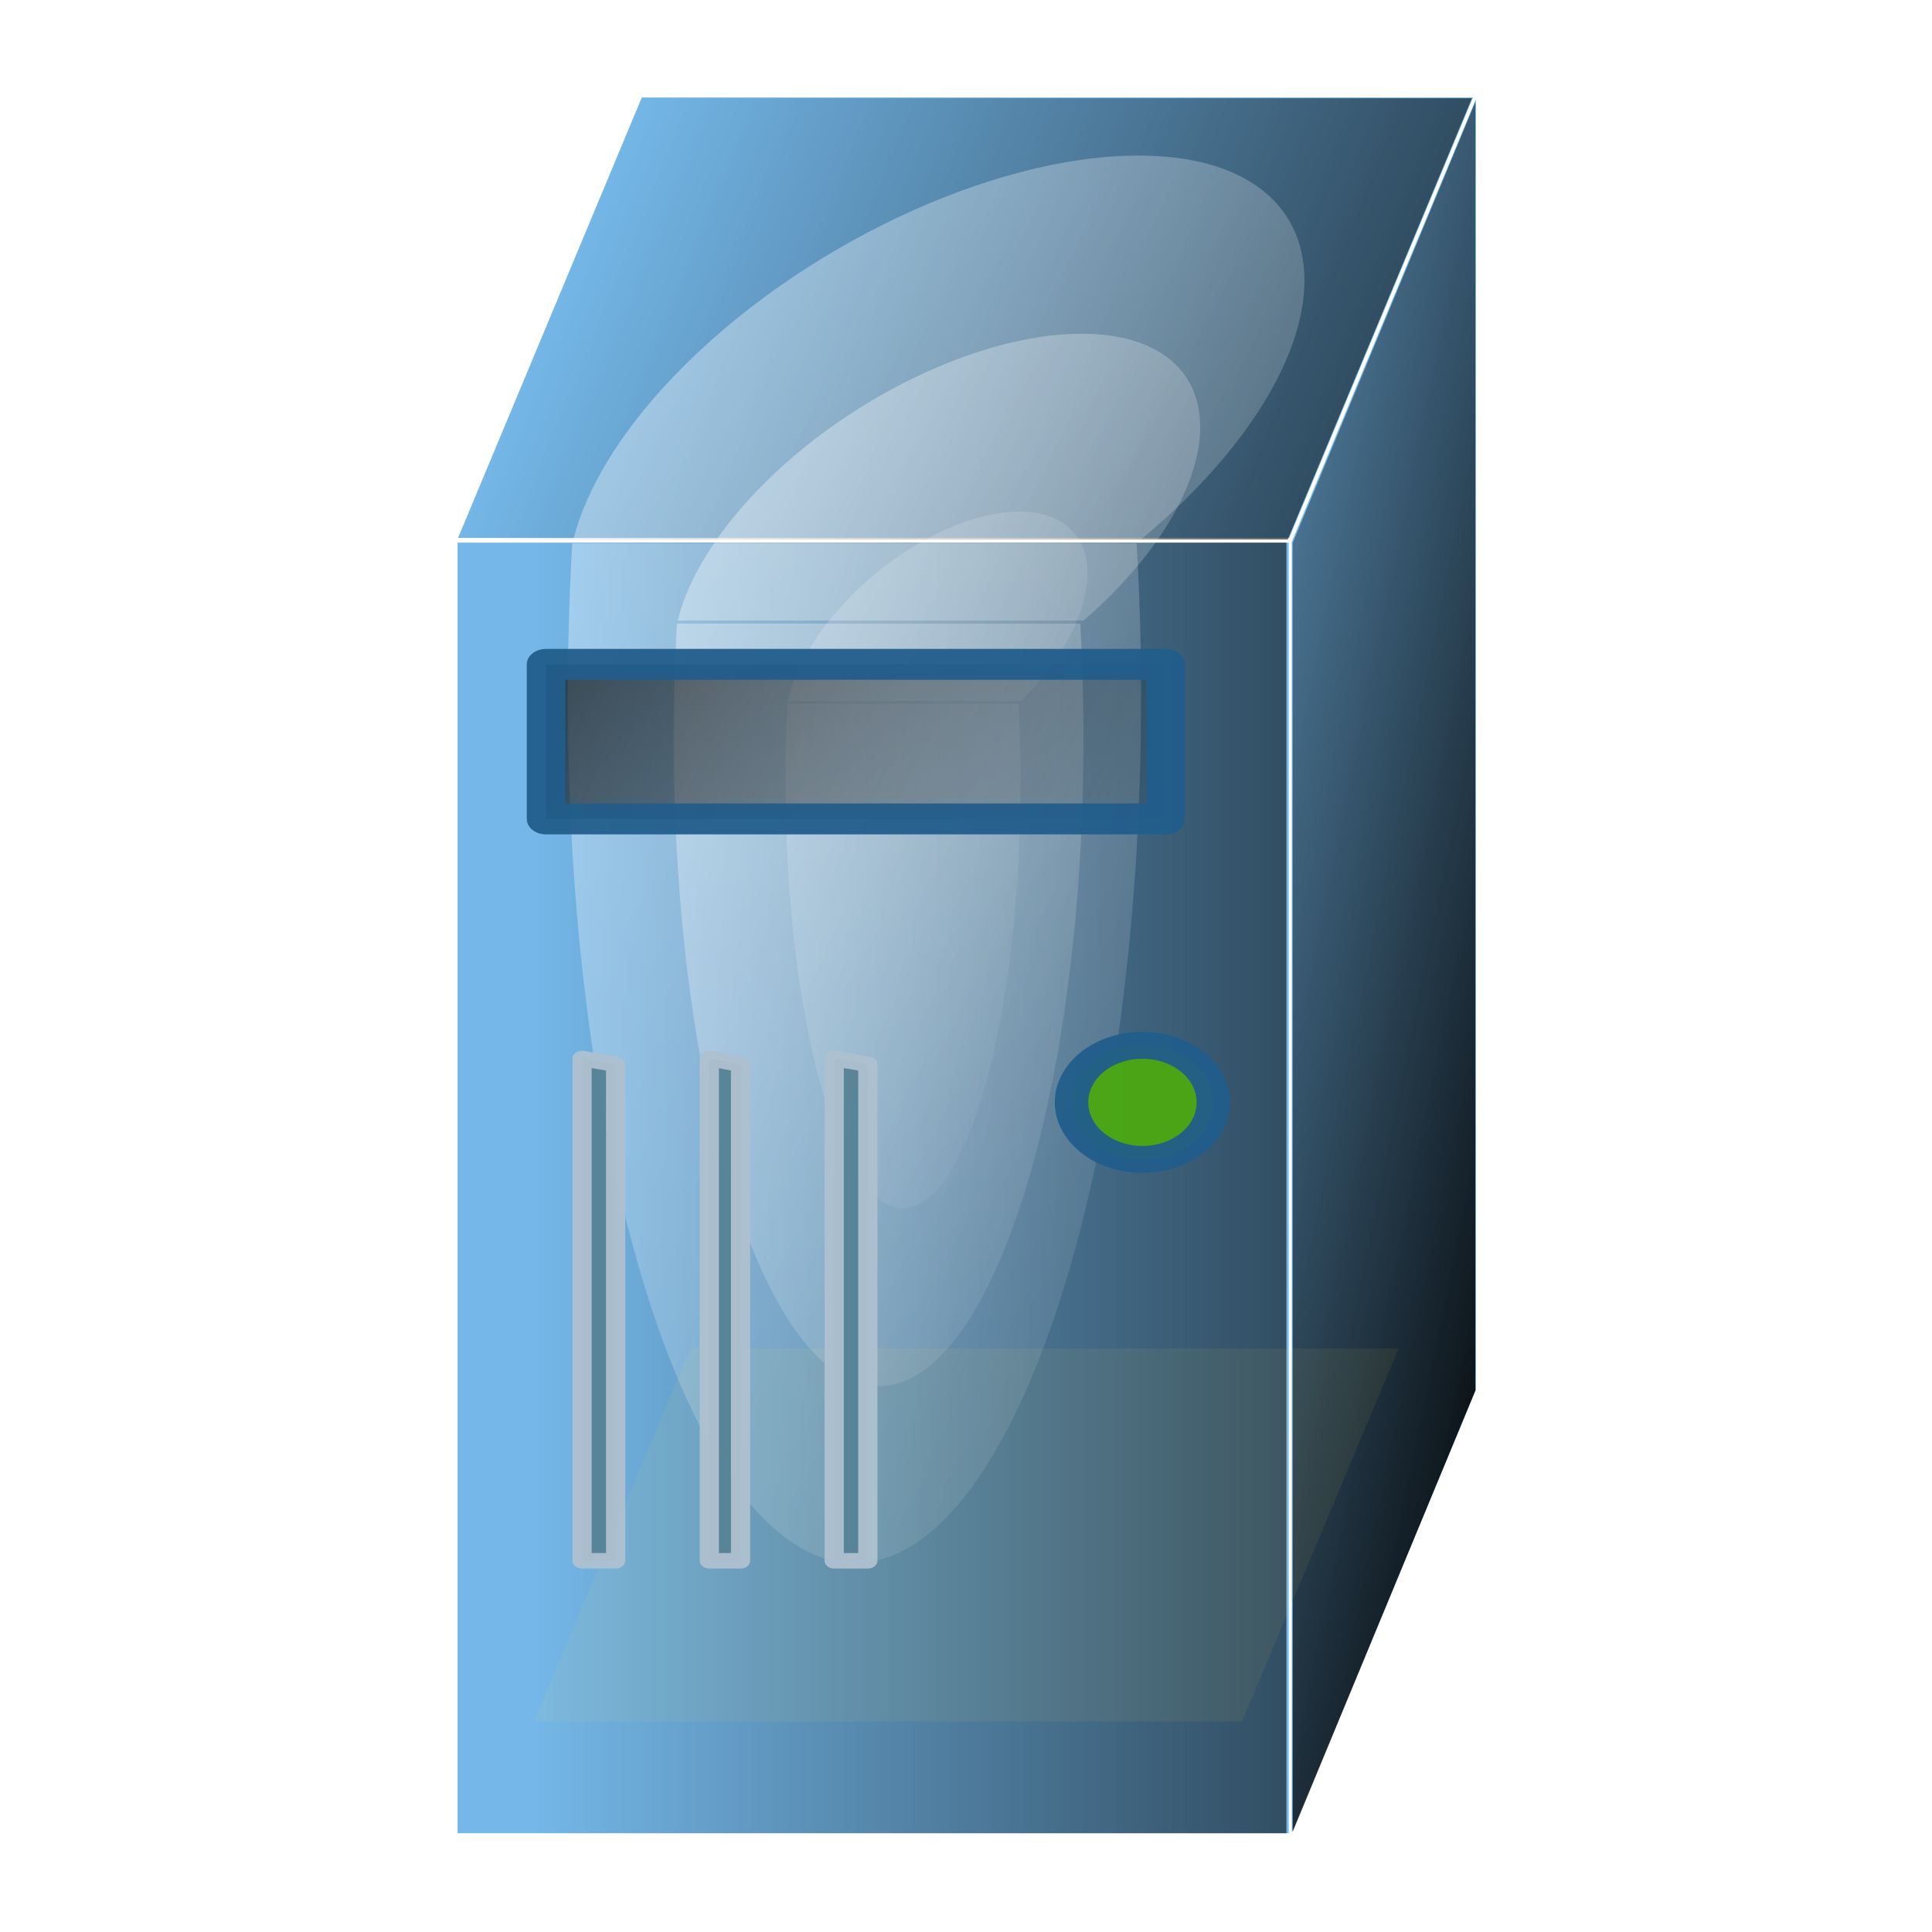 <?xml version="1.0" encoding="UTF-8" standalone="no"?>
<!-- Created with Inkscape (http://www.inkscape.org/) -->
<svg
   xmlns:dc="http://purl.org/dc/elements/1.1/"
   xmlns:cc="http://creativecommons.org/ns#"
   xmlns:rdf="http://www.w3.org/1999/02/22-rdf-syntax-ns#"
   xmlns:svg="http://www.w3.org/2000/svg"
   xmlns="http://www.w3.org/2000/svg"
   xmlns:xlink="http://www.w3.org/1999/xlink"
   xmlns:sodipodi="http://sodipodi.sourceforge.net/DTD/sodipodi-0.dtd"
   xmlns:inkscape="http://www.inkscape.org/namespaces/inkscape"
   width="128"
   height="128"
   id="svg3441"
   sodipodi:version="0.32"
   inkscape:version="0.46"
   version="1.0"
   sodipodi:docname="computer.svg"
   inkscape:output_extension="org.inkscape.output.svg.inkscape">
  <defs
     id="defs3443">
    <filter
       inkscape:collect="always"
       id="filter7361"
       x="-0.332"
       width="1.664"
       y="-0.017"
       height="1.035">
      <feGaussianBlur
         inkscape:collect="always"
         stdDeviation="0.002"
         id="feGaussianBlur7363" />
    </filter>
    <filter
       inkscape:collect="always"
       id="filter7365"
       x="-0.332"
       width="1.664"
       y="-0.017"
       height="1.035">
      <feGaussianBlur
         inkscape:collect="always"
         stdDeviation="0.002"
         id="feGaussianBlur7367" />
    </filter>
    <filter
       inkscape:collect="always"
       id="filter7369"
       x="-0.332"
       width="1.664"
       y="-0.017"
       height="1.035">
      <feGaussianBlur
         inkscape:collect="always"
         stdDeviation="0.002"
         id="feGaussianBlur7371" />
    </filter>
    <filter
       inkscape:collect="always"
       id="filter7347">
      <feGaussianBlur
         inkscape:collect="always"
         stdDeviation="0.001"
         id="feGaussianBlur7349" />
    </filter>
    <filter
       inkscape:collect="always"
       id="filter7331">
      <feGaussianBlur
         inkscape:collect="always"
         stdDeviation="0.002"
         id="feGaussianBlur7333" />
    </filter>
    <linearGradient
       inkscape:collect="always"
       id="linearGradient7323">
      <stop
         style="stop-color:#000000;stop-opacity:1;"
         offset="0"
         id="stop7325" />
      <stop
         style="stop-color:#000000;stop-opacity:0;"
         offset="1"
         id="stop7327" />
    </linearGradient>
    <linearGradient
       inkscape:collect="always"
       xlink:href="#linearGradient7323"
       id="linearGradient7418"
       gradientUnits="userSpaceOnUse"
       x1="-6.034"
       y1="-7.167"
       x2="-5.637"
       y2="-6.945" />
    <filter
       inkscape:collect="always"
       id="filter4289"
       x="-0.068"
       width="1.136"
       y="-0.265"
       height="1.531">
      <feGaussianBlur
         inkscape:collect="always"
         stdDeviation="0.031"
         id="feGaussianBlur4291" />
    </filter>
    <linearGradient
       inkscape:collect="always"
       xlink:href="#linearGradient4039"
       id="linearGradient7416"
       gradientUnits="userSpaceOnUse"
       x1="-1.3458686e-06"
       y1="0.257"
       x2="100.016"
       y2="102.451" />
    <linearGradient
       inkscape:collect="always"
       xlink:href="#linearGradient4039"
       id="linearGradient7414"
       gradientUnits="userSpaceOnUse"
       x1="-1.3458686e-06"
       y1="0.257"
       x2="100.016"
       y2="102.451" />
    <filter
       inkscape:collect="always"
       id="filter4055"
       x="-0.115"
       width="1.23"
       y="-0.102"
       height="1.204">
      <feGaussianBlur
         inkscape:collect="always"
         stdDeviation="3.954"
         id="feGaussianBlur4057" />
    </filter>
    <linearGradient
       inkscape:collect="always"
       id="linearGradient4039">
      <stop
         style="stop-color:#ffffff;stop-opacity:1;"
         offset="0"
         id="stop4041" />
      <stop
         style="stop-color:#ffffff;stop-opacity:0;"
         offset="1"
         id="stop4043" />
    </linearGradient>
    <linearGradient
       inkscape:collect="always"
       xlink:href="#linearGradient4039"
       id="linearGradient7412"
       gradientUnits="userSpaceOnUse"
       x1="-1.3458686e-06"
       y1="0.257"
       x2="100.016"
       y2="102.451" />
    <linearGradient
       inkscape:collect="always"
       id="linearGradient3258">
      <stop
         style="stop-color:#000000;stop-opacity:1;"
         offset="0"
         id="stop3260" />
      <stop
         style="stop-color:#000000;stop-opacity:0;"
         offset="1"
         id="stop3262" />
    </linearGradient>
    <linearGradient
       inkscape:collect="always"
       xlink:href="#linearGradient3258"
       id="linearGradient7410"
       gradientUnits="userSpaceOnUse"
       gradientTransform="matrix(0.824,0,0,1.146,-2.723,-3.002)"
       x1="2.223"
       y1="2.671"
       x2="1.529"
       y2="1.545" />
    <linearGradient
       inkscape:collect="always"
       id="linearGradient3248">
      <stop
         style="stop-color:#000000;stop-opacity:1;"
         offset="0"
         id="stop3250" />
      <stop
         style="stop-color:#000000;stop-opacity:0;"
         offset="1"
         id="stop3252" />
    </linearGradient>
    <linearGradient
       inkscape:collect="always"
       xlink:href="#linearGradient3248"
       id="linearGradient7408"
       gradientUnits="userSpaceOnUse"
       x1="1.495"
       y1="0.058"
       x2="0.238"
       y2="0.058" />
    <linearGradient
       inkscape:collect="always"
       id="linearGradient3230">
      <stop
         style="stop-color:#000000;stop-opacity:1;"
         offset="0"
         id="stop3232" />
      <stop
         style="stop-color:#000000;stop-opacity:0;"
         offset="1"
         id="stop3234" />
    </linearGradient>
    <linearGradient
       inkscape:collect="always"
       xlink:href="#linearGradient3230"
       id="linearGradient7406"
       gradientUnits="userSpaceOnUse"
       gradientTransform="matrix(1,0,0,1.149,-1.497,-0.145)"
       x1="1.257"
       y1="0.732"
       x2="0.122"
       y2="0.732" />
    <linearGradient
       inkscape:collect="always"
       xlink:href="#linearGradient6190"
       id="linearGradient6925"
       gradientUnits="userSpaceOnUse"
       gradientTransform="matrix(2.0995535e-2,0,0,2.0995535e-2,1.6493236e-2,-3.1885443e-2)"
       x1="6.675"
       y1="10.141"
       x2="8"
       y2="10.654" />
    <linearGradient
       id="linearGradient3515"
       x1="17.506"
       y1="24.931"
       x2="31.108"
       y2="24.931"
       gradientUnits="userSpaceOnUse">
      <stop
         style="stop-color:#f20000;stop-opacity:0.961;"
         offset="0"
         id="stop3517" />
      <stop
         style="stop-color:#000000;stop-opacity:0;"
         offset="1"
         id="stop3519" />
    </linearGradient>
    <linearGradient
       inkscape:collect="always"
       xlink:href="#linearGradient3515"
       id="linearGradient6923"
       gradientUnits="userSpaceOnUse"
       x1="17.506"
       y1="24.931"
       x2="31.108"
       y2="24.931" />
    <linearGradient
       id="linearGradient6036"
       inkscape:collect="always">
      <stop
         id="stop6038"
         offset="0"
         style="stop-color:#ffffff;stop-opacity:1;" />
      <stop
         id="stop6040"
         offset="1"
         style="stop-color:#ffffff;stop-opacity:0;" />
    </linearGradient>
    <linearGradient
       inkscape:collect="always"
       xlink:href="#linearGradient6036"
       id="linearGradient6921"
       gradientUnits="userSpaceOnUse"
       gradientTransform="matrix(0.981,0,0,0.981,0.384,-0.853)"
       x1="10.502"
       y1="3.61"
       x2="48.799"
       y2="54.698" />
    <linearGradient
       inkscape:collect="always"
       id="linearGradient6256">
      <stop
         style="stop-color:#ffffff;stop-opacity:1;"
         offset="0"
         id="stop6258" />
      <stop
         style="stop-color:#ffffff;stop-opacity:0;"
         offset="1"
         id="stop6260" />
    </linearGradient>
    <linearGradient
       inkscape:collect="always"
       xlink:href="#linearGradient6256"
       id="linearGradient6919"
       gradientUnits="userSpaceOnUse"
       x1="24.938"
       y1="19.219"
       x2="24.938"
       y2="13.46" />
    <linearGradient
       inkscape:collect="always"
       xlink:href="#linearGradient6190"
       id="linearGradient6917"
       gradientUnits="userSpaceOnUse"
       gradientTransform="matrix(2.0995535e-2,0,0,2.0995535e-2,1.6493236e-2,-3.1885443e-2)"
       x1="24.883"
       y1="14.295"
       x2="25.148"
       y2="10.942" />
    <linearGradient
       id="linearGradient6240"
       gradientTransform="scale(1.093,0.915)"
       x1="23.962"
       y1="-40.796"
       x2="130.416"
       y2="-40.796"
       gradientUnits="userSpaceOnUse">
      <stop
         style="stop-color:#1f5fe1;stop-opacity:0.961;"
         offset="0"
         id="stop6242" />
      <stop
         style="stop-color:#3d9bde;stop-opacity:0;"
         offset="1"
         id="stop6244" />
    </linearGradient>
    <linearGradient
       inkscape:collect="always"
       xlink:href="#linearGradient6240"
       id="linearGradient6915"
       gradientUnits="userSpaceOnUse"
       gradientTransform="scale(1.093,0.915)"
       x1="23.962"
       y1="-40.796"
       x2="130.416"
       y2="-40.796" />
    <linearGradient
       inkscape:collect="always"
       id="linearGradient6222">
      <stop
         style="stop-color:#000000;stop-opacity:1;"
         offset="0"
         id="stop6224" />
      <stop
         style="stop-color:#000000;stop-opacity:0;"
         offset="1"
         id="stop6226" />
    </linearGradient>
    <linearGradient
       inkscape:collect="always"
       xlink:href="#linearGradient6222"
       id="linearGradient6913"
       gradientUnits="userSpaceOnUse"
       gradientTransform="matrix(2.0995535e-2,0,0,2.0995535e-2,1.6493236e-2,-3.1885443e-2)"
       x1="24.5"
       y1="17.812"
       x2="24.5"
       y2="26.188" />
    <linearGradient
       id="linearGradient6190">
      <stop
         style="stop-color:#a0670c;stop-opacity:1;"
         offset="0"
         id="stop6192" />
      <stop
         style="stop-color:#e6c99d;stop-opacity:1;"
         offset="1"
         id="stop6194" />
    </linearGradient>
    <linearGradient
       inkscape:collect="always"
       xlink:href="#linearGradient6190"
       id="linearGradient6911"
       gradientUnits="userSpaceOnUse"
       gradientTransform="matrix(2.0995535e-2,0,0,2.0995535e-2,1.6493236e-2,-3.1885443e-2)"
       x1="41.448"
       y1="9.345"
       x2="37.308"
       y2="10.742" />
    <filter
       inkscape:collect="always"
       x="-0.111"
       width="1.222"
       y="-0.507"
       height="2.014"
       id="filter6290">
      <feGaussianBlur
         inkscape:collect="always"
         stdDeviation="2.029"
         id="feGaussianBlur6292" />
    </filter>
    <filter
       inkscape:collect="always"
       id="filter7825"
       x="-0.237"
       width="1.474"
       y="-0.245"
       height="1.489">
      <feGaussianBlur
         inkscape:collect="always"
         stdDeviation="35.474"
         id="feGaussianBlur7827" />
    </filter>
    <linearGradient
       id="linearGradient14625">
      <stop
         style="stop-color:#ffffff;stop-opacity:1;"
         offset="0"
         id="stop14626" />
      <stop
         style="stop-color:#ffffff;stop-opacity:0;"
         offset="1"
         id="stop14627" />
    </linearGradient>
    <linearGradient
       id="linearGradient26051">
      <stop
         style="stop-color:#ffffff;stop-opacity:0.449;"
         offset="0"
         id="stop26052" />
      <stop
         style="stop-color:#ffffff;stop-opacity:0;"
         offset="1"
         id="stop26053" />
    </linearGradient>
    <linearGradient
       id="linearGradient29186">
      <stop
         style="stop-color:#ffffff;stop-opacity:1;"
         offset="0"
         id="stop29187" />
      <stop
         style="stop-color:#ffffff;stop-opacity:0;"
         offset="1"
         id="stop29188" />
    </linearGradient>
    <linearGradient
       id="linearGradient17250">
      <stop
         style="stop-color:#dc0000;stop-opacity:1;"
         offset="0"
         id="stop17251" />
      <stop
         style="stop-color:#ffb200;stop-opacity:1;"
         offset="1"
         id="stop17252" />
    </linearGradient>
    <linearGradient
       id="linearGradient19763">
      <stop
         id="stop19764"
         offset="0"
         style="stop-color:#929292;stop-opacity:1;" />
      <stop
         id="stop19765"
         offset="1"
         style="stop-color:#ffffff;stop-opacity:0;" />
    </linearGradient>
    <inkscape:perspective
       sodipodi:type="inkscape:persp3d"
       inkscape:vp_x="0 : 526.18109 : 1"
       inkscape:vp_y="0 : 1000 : 0"
       inkscape:vp_z="744.09448 : 526.18109 : 1"
       inkscape:persp3d-origin="372.04724 : 350.78739 : 1"
       id="perspective3449" />
  </defs>
  <sodipodi:namedview
     id="base"
     pagecolor="#ffffff"
     bordercolor="#666666"
     borderopacity="1.0"
     gridtolerance="10000"
     guidetolerance="10"
     objecttolerance="10"
     inkscape:pageopacity="0.0"
     inkscape:pageshadow="2"
     inkscape:zoom="3.859375"
     inkscape:cx="64"
     inkscape:cy="64"
     inkscape:document-units="px"
     inkscape:current-layer="layer1"
     showgrid="false"
     inkscape:window-width="1019"
     inkscape:window-height="722"
     inkscape:window-x="237"
     inkscape:window-y="117" />
  <g
     inkscape:label="Layer 1"
     inkscape:groupmode="layer"
     id="layer1">
    <g
       id="g7373"
       transform="matrix(159.126,0,0,128,978.676,945.008)">
      <g
         transform="matrix(0.476,0,0,1,-5.272,-7.379)"
         id="g7296">
        <rect
           style="fill:#3e9ade;fill-opacity:0.718;fill-rule:evenodd;stroke:none;stroke-width:2;stroke-miterlimit:4;stroke-dasharray:none"
           id="rect7117"
           width="0.727"
           height="0.668"
           x="-1.445"
           y="0.277" />
        <rect
           y="-0.741"
           x="-1.244"
           height="0.668"
           width="0.28"
           id="rect7119"
           style="fill:#3e9ade;fill-opacity:0.718;fill-rule:evenodd;stroke:none;stroke-width:2;stroke-miterlimit:4;stroke-dasharray:none"
           transform="matrix(0.575,-0.818,0,1,0,0)" />
        <rect
           y="0.057"
           x="-1.251"
           height="0.279"
           width="0.727"
           id="rect7121"
           style="fill:#3e9ade;fill-opacity:0.718;fill-rule:evenodd;stroke:none;stroke-width:2;stroke-miterlimit:4;stroke-dasharray:none"
           transform="matrix(1,0,-0.576,0.817,0,0)" />
        <rect
           y="0.277"
           x="-1.447"
           height="0.668"
           width="0.727"
           id="rect7123"
           style="fill:url(#linearGradient7406);fill-opacity:1;fill-rule:evenodd;stroke:none;stroke-width:2;stroke-miterlimit:4;stroke-dasharray:none" />
        <g
           id="g7125"
           transform="matrix(1,0,0,0.771,-1.496,7.682713e-3)">
          <rect
             y="0.058"
             x="0.239"
             height="0.337"
             width="0.727"
             id="rect7127"
             style="fill:url(#linearGradient7408);fill-opacity:1;fill-rule:evenodd;stroke:none;stroke-width:2;stroke-miterlimit:4;stroke-dasharray:none"
             transform="matrix(1,0,-0.478,0.879,0,0)" />
        </g>
        <rect
           transform="matrix(0.573,-0.819,0,1,0,0)"
           style="fill:url(#linearGradient7410);fill-opacity:1;fill-rule:evenodd;stroke:none;stroke-width:2;stroke-miterlimit:4;stroke-dasharray:none"
           id="rect7129"
           width="0.279"
           height="0.667"
           x="-1.247"
           y="-0.744" />
        <path
           style="opacity:0.7;fill:url(#linearGradient7412);fill-opacity:1;fill-rule:evenodd;stroke:none;stroke-width:2;stroke-miterlimit:4;stroke-dasharray:none;filter:url(#filter4055)"
           d="M 82.688,10.594 C 66.596,10.621 44.808,16.593 30.812,25.25 C 24.759,28.995 21.051,32.728 19.625,36 L 83.219,36 C 85.473,34.891 87.613,33.725 89.594,32.5 C 105.588,22.606 105.411,12.931 89.188,10.938 C 87.16,10.688 84.986,10.59 82.688,10.594 z M 19.5,36.281 C 19.173,39.57 19,42.95 19,46.406 C 19,78.11 33.383,103.844 51.094,103.844 C 68.804,103.844 83.187,78.11 83.188,46.406 C 83.188,42.95 83.015,39.57 82.688,36.281 L 19.5,36.281 z"
           transform="matrix(7.8125e-3,0,0,7.8125e-3,-1.497,-6.1003e-3)"
           id="path7131" />
        <path
           id="path7133"
           transform="matrix(5.5838051e-3,0,0,5.8413769e-3,-1.362,0.107)"
           d="M 82.688,10.594 C 66.596,10.621 44.808,16.593 30.812,25.25 C 24.759,28.995 21.051,32.728 19.625,36 L 83.219,36 C 85.473,34.891 87.613,33.725 89.594,32.5 C 105.588,22.606 105.411,12.931 89.188,10.938 C 87.16,10.688 84.986,10.59 82.688,10.594 z M 19.5,36.281 C 19.173,39.57 19,42.95 19,46.406 C 19,78.11 33.383,103.844 51.094,103.844 C 68.804,103.844 83.187,78.11 83.188,46.406 C 83.188,42.95 83.015,39.57 82.688,36.281 L 19.5,36.281 z"
           style="opacity:0.7;fill:url(#linearGradient7414);fill-opacity:1;fill-rule:evenodd;stroke:none;stroke-width:2;stroke-miterlimit:4;stroke-dasharray:none;filter:url(#filter4055)" />
        <path
           style="opacity:0.5;fill:url(#linearGradient7416);fill-opacity:1;fill-rule:evenodd;stroke:none;stroke-width:2;stroke-miterlimit:4;stroke-dasharray:none;filter:url(#filter4055)"
           d="M 82.688,10.594 C 66.596,10.621 44.808,16.593 30.812,25.25 C 24.759,28.995 21.051,32.728 19.625,36 L 83.219,36 C 85.473,34.891 87.613,33.725 89.594,32.5 C 105.588,22.606 105.411,12.931 89.188,10.938 C 87.16,10.688 84.986,10.59 82.688,10.594 z M 19.5,36.281 C 19.173,39.57 19,42.95 19,46.406 C 19,78.11 33.383,103.844 51.094,103.844 C 68.804,103.844 83.187,78.11 83.188,46.406 C 83.188,42.95 83.015,39.57 82.688,36.281 L 19.5,36.281 z"
           transform="matrix(3.20346e-3,0,0,3.865537e-3,-1.219,0.22)"
           id="path7135" />
        <rect
           y="-0.653"
           x="-0.163"
           height="0.279"
           width="0.727"
           id="rect7137"
           style="opacity:0.25;fill:#ffdd55;fill-opacity:1;fill-rule:evenodd;stroke:none;stroke-width:2;stroke-miterlimit:4;stroke-dasharray:none;filter:url(#filter4289)"
           transform="matrix(0.852,0,-0.491,0.692,-1.423,1.146)" />
      </g>
      <rect
         ry="0"
         y="-7.039"
         x="-5.923"
         height="0.08"
         width="0.258"
         id="rect7321"
         style="opacity:1;fill:url(#linearGradient7418);fill-opacity:1;fill-rule:nonzero;stroke:#215d8b;stroke-width:0.016;stroke-linejoin:round;stroke-miterlimit:4;stroke-dasharray:none;stroke-dashoffset:0;stroke-opacity:0.94;filter:url(#filter7331)" />
      <path
         transform="matrix(0.82,0,0,0.82,-1.031,-1.224)"
         d="M -5.627,-6.815 A 0.036,0.036 0 1 1 -5.699,-6.815 A 0.036,0.036 0 1 1 -5.627,-6.815 z"
         sodipodi:ry="0.035867807"
         sodipodi:rx="0.036006141"
         sodipodi:cy="-6.8153343"
         sodipodi:cx="-5.6625257"
         id="path7335"
         style="opacity:1;fill:#4ba713;fill-opacity:0.961;fill-rule:nonzero;stroke:#215d8b;stroke-width:0.017;stroke-linejoin:round;stroke-miterlimit:4;stroke-dasharray:none;stroke-dashoffset:0;stroke-opacity:0.94;filter:url(#filter7347)"
         sodipodi:type="arc" />
      <path
         id="path7353"
         d="M -5.908,-6.835 L -5.908,-6.575 L -5.894,-6.575 L -5.894,-6.832 L -5.908,-6.835 z"
         style="fill:#578396;fill-opacity:0.961;fill-rule:evenodd;stroke:#aec0d0;stroke-width:0.008;stroke-linecap:butt;stroke-linejoin:round;stroke-miterlimit:4;stroke-dasharray:none;stroke-opacity:0.956;filter:url(#filter7369)" />
      <path
         style="fill:#578396;fill-opacity:0.961;fill-rule:evenodd;stroke:#aec0d0;stroke-width:0.008;stroke-linecap:butt;stroke-linejoin:round;stroke-miterlimit:4;stroke-dasharray:none;stroke-opacity:0.956;filter:url(#filter7365)"
         d="M -5.855,-6.835 L -5.855,-6.575 L -5.842,-6.575 L -5.842,-6.832 L -5.855,-6.835 z"
         id="path7357" />
      <path
         id="path7359"
         d="M -5.803,-6.835 L -5.803,-6.575 L -5.789,-6.575 L -5.789,-6.832 L -5.803,-6.835 z"
         style="fill:#578396;fill-opacity:0.961;fill-rule:evenodd;stroke:#aec0d0;stroke-width:0.008;stroke-linecap:butt;stroke-linejoin:round;stroke-miterlimit:4;stroke-dasharray:none;stroke-opacity:0.956;filter:url(#filter7361)" />
    </g>
  </g>
</svg>
